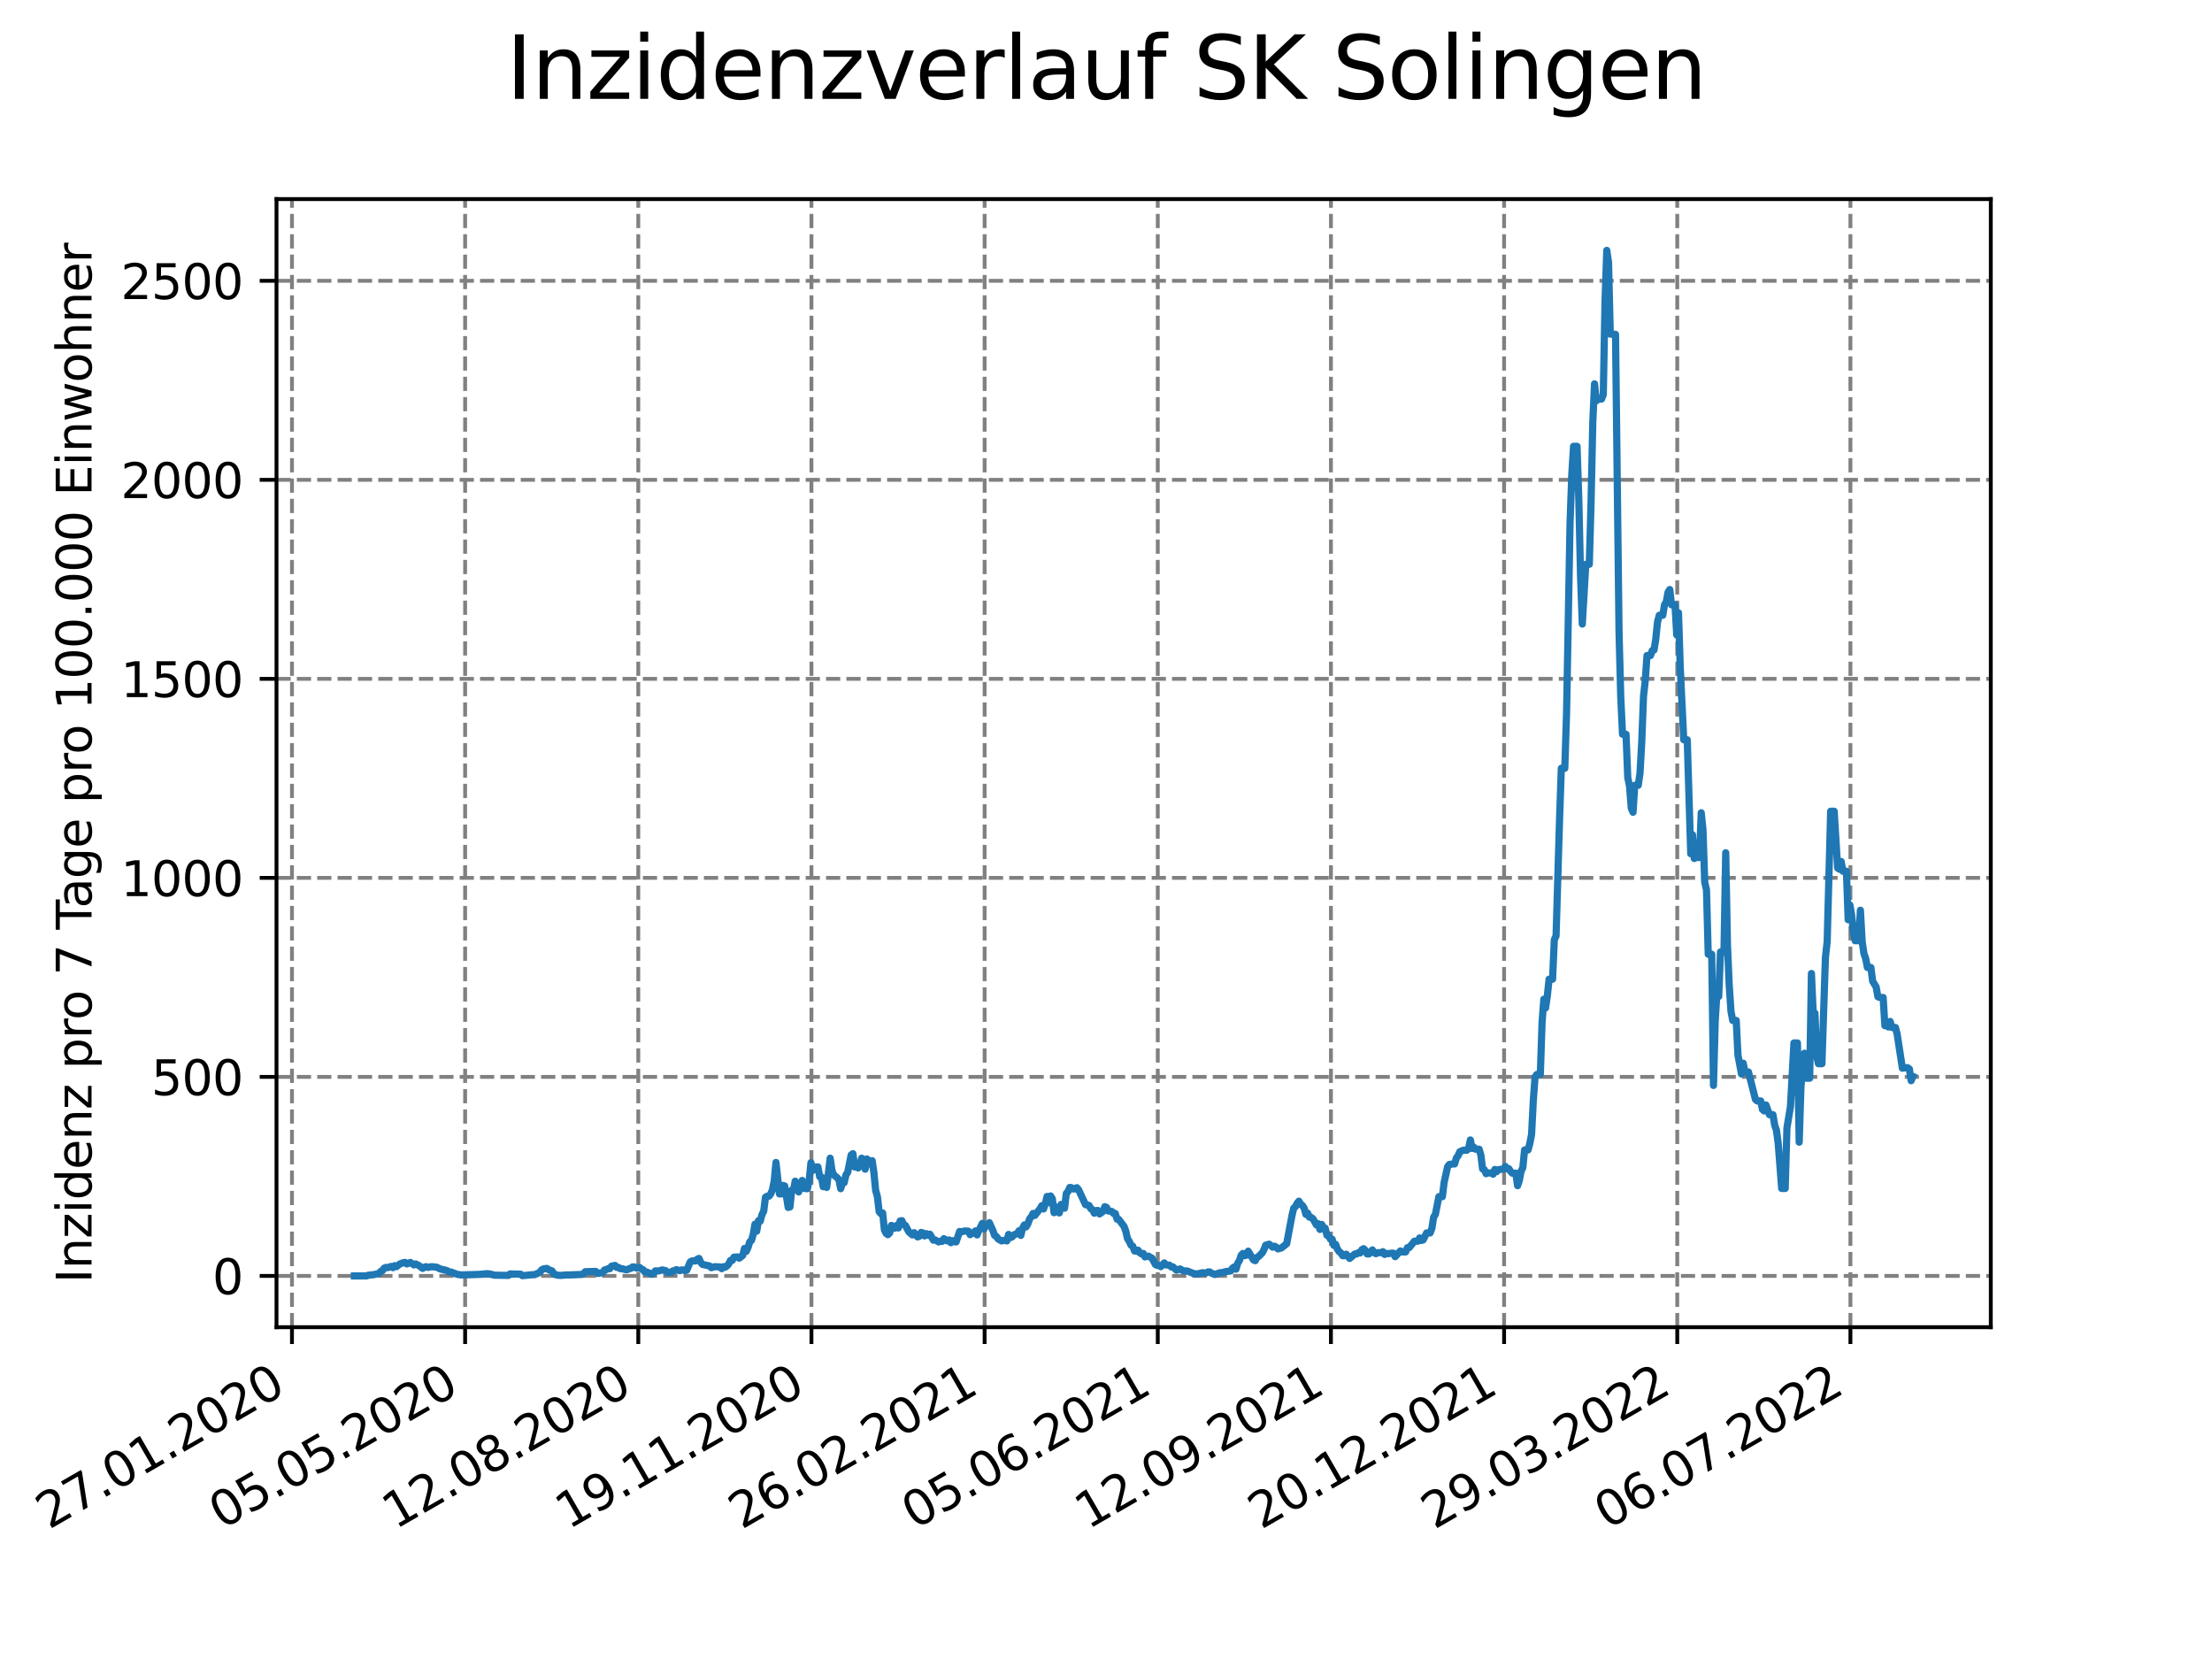 <?xml version="1.0" encoding="utf-8" standalone="no"?>
<!DOCTYPE svg PUBLIC "-//W3C//DTD SVG 1.1//EN"
  "http://www.w3.org/Graphics/SVG/1.1/DTD/svg11.dtd">
<svg xmlns:xlink="http://www.w3.org/1999/xlink" width="460.8pt" height="345.6pt" viewBox="0 0 460.8 345.6" xmlns="http://www.w3.org/2000/svg" version="1.1">
 <defs>
  <style type="text/css">*{stroke-linejoin: round; stroke-linecap: butt}</style>
 </defs>
 <g id="figure_1">
  <g id="patch_1">
   <path d="M 0 345.6 
L 460.8 345.6 
L 460.8 0 
L 0 0 
z
" style="fill: #ffffff"/>
  </g>
  <g id="axes_1">
   <g id="patch_2">
    <path d="M 57.6 276.48 
L 414.72 276.48 
L 414.72 41.472 
L 57.6 41.472 
z
" style="fill: #ffffff"/>
   </g>
   <g id="matplotlib.axis_1">
    <g id="xtick_1">
     <g id="line2d_1">
      <path d="M 60.822 276.48 
L 60.822 41.472 
" clip-path="url(#pfd03417874)" style="fill: none; stroke-dasharray: 2.96,1.28; stroke-dashoffset: 0; stroke: #808080; stroke-width: 0.8"/>
     </g>
     <g id="line2d_2">
      <defs>
       <path id="m4bcac3ac27" d="M 0 0 
L 0 3.5 
" style="stroke: #000000; stroke-width: 0.8"/>
      </defs>
      <g>
       <use xlink:href="#m4bcac3ac27" x="60.822" y="276.48" style="stroke: #000000; stroke-width: 0.8"/>
      </g>
     </g>
     <g id="text_1">
      <!-- 27.01.2020 -->
      <g transform="translate(10.196 318.689)rotate(-30)scale(0.1 -0.1)">
       <defs>
        <path id="DejaVuSans-32" d="M 1228 531 
L 3431 531 
L 3431 0 
L 469 0 
L 469 531 
Q 828 903 1448 1529 
Q 2069 2156 2228 2338 
Q 2531 2678 2651 2914 
Q 2772 3150 2772 3378 
Q 2772 3750 2511 3984 
Q 2250 4219 1831 4219 
Q 1534 4219 1204 4116 
Q 875 4013 500 3803 
L 500 4441 
Q 881 4594 1212 4672 
Q 1544 4750 1819 4750 
Q 2544 4750 2975 4387 
Q 3406 4025 3406 3419 
Q 3406 3131 3298 2873 
Q 3191 2616 2906 2266 
Q 2828 2175 2409 1742 
Q 1991 1309 1228 531 
z
" transform="scale(0.016)"/>
        <path id="DejaVuSans-37" d="M 525 4666 
L 3525 4666 
L 3525 4397 
L 1831 0 
L 1172 0 
L 2766 4134 
L 525 4134 
L 525 4666 
z
" transform="scale(0.016)"/>
        <path id="DejaVuSans-2e" d="M 684 794 
L 1344 794 
L 1344 0 
L 684 0 
L 684 794 
z
" transform="scale(0.016)"/>
        <path id="DejaVuSans-30" d="M 2034 4250 
Q 1547 4250 1301 3770 
Q 1056 3291 1056 2328 
Q 1056 1369 1301 889 
Q 1547 409 2034 409 
Q 2525 409 2770 889 
Q 3016 1369 3016 2328 
Q 3016 3291 2770 3770 
Q 2525 4250 2034 4250 
z
M 2034 4750 
Q 2819 4750 3233 4129 
Q 3647 3509 3647 2328 
Q 3647 1150 3233 529 
Q 2819 -91 2034 -91 
Q 1250 -91 836 529 
Q 422 1150 422 2328 
Q 422 3509 836 4129 
Q 1250 4750 2034 4750 
z
" transform="scale(0.016)"/>
        <path id="DejaVuSans-31" d="M 794 531 
L 1825 531 
L 1825 4091 
L 703 3866 
L 703 4441 
L 1819 4666 
L 2450 4666 
L 2450 531 
L 3481 531 
L 3481 0 
L 794 0 
L 794 531 
z
" transform="scale(0.016)"/>
       </defs>
       <use xlink:href="#DejaVuSans-32"/>
       <use xlink:href="#DejaVuSans-37" x="63.623"/>
       <use xlink:href="#DejaVuSans-2e" x="127.246"/>
       <use xlink:href="#DejaVuSans-30" x="159.033"/>
       <use xlink:href="#DejaVuSans-31" x="222.656"/>
       <use xlink:href="#DejaVuSans-2e" x="286.279"/>
       <use xlink:href="#DejaVuSans-32" x="318.066"/>
       <use xlink:href="#DejaVuSans-30" x="381.689"/>
       <use xlink:href="#DejaVuSans-32" x="445.312"/>
       <use xlink:href="#DejaVuSans-30" x="508.936"/>
      </g>
     </g>
    </g>
    <g id="xtick_2">
     <g id="line2d_3">
      <path d="M 96.894 276.48 
L 96.894 41.472 
" clip-path="url(#pfd03417874)" style="fill: none; stroke-dasharray: 2.96,1.28; stroke-dashoffset: 0; stroke: #808080; stroke-width: 0.8"/>
     </g>
     <g id="line2d_4">
      <g>
       <use xlink:href="#m4bcac3ac27" x="96.894" y="276.48" style="stroke: #000000; stroke-width: 0.8"/>
      </g>
     </g>
     <g id="text_2">
      <!-- 05.05.2020 -->
      <g transform="translate(46.269 318.689)rotate(-30)scale(0.1 -0.1)">
       <defs>
        <path id="DejaVuSans-35" d="M 691 4666 
L 3169 4666 
L 3169 4134 
L 1269 4134 
L 1269 2991 
Q 1406 3038 1543 3061 
Q 1681 3084 1819 3084 
Q 2600 3084 3056 2656 
Q 3513 2228 3513 1497 
Q 3513 744 3044 326 
Q 2575 -91 1722 -91 
Q 1428 -91 1123 -41 
Q 819 9 494 109 
L 494 744 
Q 775 591 1075 516 
Q 1375 441 1709 441 
Q 2250 441 2565 725 
Q 2881 1009 2881 1497 
Q 2881 1984 2565 2268 
Q 2250 2553 1709 2553 
Q 1456 2553 1204 2497 
Q 953 2441 691 2322 
L 691 4666 
z
" transform="scale(0.016)"/>
       </defs>
       <use xlink:href="#DejaVuSans-30"/>
       <use xlink:href="#DejaVuSans-35" x="63.623"/>
       <use xlink:href="#DejaVuSans-2e" x="127.246"/>
       <use xlink:href="#DejaVuSans-30" x="159.033"/>
       <use xlink:href="#DejaVuSans-35" x="222.656"/>
       <use xlink:href="#DejaVuSans-2e" x="286.279"/>
       <use xlink:href="#DejaVuSans-32" x="318.066"/>
       <use xlink:href="#DejaVuSans-30" x="381.689"/>
       <use xlink:href="#DejaVuSans-32" x="445.312"/>
       <use xlink:href="#DejaVuSans-30" x="508.936"/>
      </g>
     </g>
    </g>
    <g id="xtick_3">
     <g id="line2d_5">
      <path d="M 132.967 276.48 
L 132.967 41.472 
" clip-path="url(#pfd03417874)" style="fill: none; stroke-dasharray: 2.96,1.28; stroke-dashoffset: 0; stroke: #808080; stroke-width: 0.8"/>
     </g>
     <g id="line2d_6">
      <g>
       <use xlink:href="#m4bcac3ac27" x="132.967" y="276.48" style="stroke: #000000; stroke-width: 0.8"/>
      </g>
     </g>
     <g id="text_3">
      <!-- 12.08.2020 -->
      <g transform="translate(82.342 318.689)rotate(-30)scale(0.1 -0.1)">
       <defs>
        <path id="DejaVuSans-38" d="M 2034 2216 
Q 1584 2216 1326 1975 
Q 1069 1734 1069 1313 
Q 1069 891 1326 650 
Q 1584 409 2034 409 
Q 2484 409 2743 651 
Q 3003 894 3003 1313 
Q 3003 1734 2745 1975 
Q 2488 2216 2034 2216 
z
M 1403 2484 
Q 997 2584 770 2862 
Q 544 3141 544 3541 
Q 544 4100 942 4425 
Q 1341 4750 2034 4750 
Q 2731 4750 3128 4425 
Q 3525 4100 3525 3541 
Q 3525 3141 3298 2862 
Q 3072 2584 2669 2484 
Q 3125 2378 3379 2068 
Q 3634 1759 3634 1313 
Q 3634 634 3220 271 
Q 2806 -91 2034 -91 
Q 1263 -91 848 271 
Q 434 634 434 1313 
Q 434 1759 690 2068 
Q 947 2378 1403 2484 
z
M 1172 3481 
Q 1172 3119 1398 2916 
Q 1625 2713 2034 2713 
Q 2441 2713 2670 2916 
Q 2900 3119 2900 3481 
Q 2900 3844 2670 4047 
Q 2441 4250 2034 4250 
Q 1625 4250 1398 4047 
Q 1172 3844 1172 3481 
z
" transform="scale(0.016)"/>
       </defs>
       <use xlink:href="#DejaVuSans-31"/>
       <use xlink:href="#DejaVuSans-32" x="63.623"/>
       <use xlink:href="#DejaVuSans-2e" x="127.246"/>
       <use xlink:href="#DejaVuSans-30" x="159.033"/>
       <use xlink:href="#DejaVuSans-38" x="222.656"/>
       <use xlink:href="#DejaVuSans-2e" x="286.279"/>
       <use xlink:href="#DejaVuSans-32" x="318.066"/>
       <use xlink:href="#DejaVuSans-30" x="381.689"/>
       <use xlink:href="#DejaVuSans-32" x="445.312"/>
       <use xlink:href="#DejaVuSans-30" x="508.936"/>
      </g>
     </g>
    </g>
    <g id="xtick_4">
     <g id="line2d_7">
      <path d="M 169.04 276.48 
L 169.04 41.472 
" clip-path="url(#pfd03417874)" style="fill: none; stroke-dasharray: 2.96,1.28; stroke-dashoffset: 0; stroke: #808080; stroke-width: 0.8"/>
     </g>
     <g id="line2d_8">
      <g>
       <use xlink:href="#m4bcac3ac27" x="169.04" y="276.48" style="stroke: #000000; stroke-width: 0.8"/>
      </g>
     </g>
     <g id="text_4">
      <!-- 19.11.2020 -->
      <g transform="translate(118.415 318.689)rotate(-30)scale(0.1 -0.1)">
       <defs>
        <path id="DejaVuSans-39" d="M 703 97 
L 703 672 
Q 941 559 1184 500 
Q 1428 441 1663 441 
Q 2288 441 2617 861 
Q 2947 1281 2994 2138 
Q 2813 1869 2534 1725 
Q 2256 1581 1919 1581 
Q 1219 1581 811 2004 
Q 403 2428 403 3163 
Q 403 3881 828 4315 
Q 1253 4750 1959 4750 
Q 2769 4750 3195 4129 
Q 3622 3509 3622 2328 
Q 3622 1225 3098 567 
Q 2575 -91 1691 -91 
Q 1453 -91 1209 -44 
Q 966 3 703 97 
z
M 1959 2075 
Q 2384 2075 2632 2365 
Q 2881 2656 2881 3163 
Q 2881 3666 2632 3958 
Q 2384 4250 1959 4250 
Q 1534 4250 1286 3958 
Q 1038 3666 1038 3163 
Q 1038 2656 1286 2365 
Q 1534 2075 1959 2075 
z
" transform="scale(0.016)"/>
       </defs>
       <use xlink:href="#DejaVuSans-31"/>
       <use xlink:href="#DejaVuSans-39" x="63.623"/>
       <use xlink:href="#DejaVuSans-2e" x="127.246"/>
       <use xlink:href="#DejaVuSans-31" x="159.033"/>
       <use xlink:href="#DejaVuSans-31" x="222.656"/>
       <use xlink:href="#DejaVuSans-2e" x="286.279"/>
       <use xlink:href="#DejaVuSans-32" x="318.066"/>
       <use xlink:href="#DejaVuSans-30" x="381.689"/>
       <use xlink:href="#DejaVuSans-32" x="445.312"/>
       <use xlink:href="#DejaVuSans-30" x="508.936"/>
      </g>
     </g>
    </g>
    <g id="xtick_5">
     <g id="line2d_9">
      <path d="M 205.113 276.48 
L 205.113 41.472 
" clip-path="url(#pfd03417874)" style="fill: none; stroke-dasharray: 2.96,1.28; stroke-dashoffset: 0; stroke: #808080; stroke-width: 0.8"/>
     </g>
     <g id="line2d_10">
      <g>
       <use xlink:href="#m4bcac3ac27" x="205.113" y="276.48" style="stroke: #000000; stroke-width: 0.8"/>
      </g>
     </g>
     <g id="text_5">
      <!-- 26.02.2021 -->
      <g transform="translate(154.487 318.689)rotate(-30)scale(0.1 -0.1)">
       <defs>
        <path id="DejaVuSans-36" d="M 2113 2584 
Q 1688 2584 1439 2293 
Q 1191 2003 1191 1497 
Q 1191 994 1439 701 
Q 1688 409 2113 409 
Q 2538 409 2786 701 
Q 3034 994 3034 1497 
Q 3034 2003 2786 2293 
Q 2538 2584 2113 2584 
z
M 3366 4563 
L 3366 3988 
Q 3128 4100 2886 4159 
Q 2644 4219 2406 4219 
Q 1781 4219 1451 3797 
Q 1122 3375 1075 2522 
Q 1259 2794 1537 2939 
Q 1816 3084 2150 3084 
Q 2853 3084 3261 2657 
Q 3669 2231 3669 1497 
Q 3669 778 3244 343 
Q 2819 -91 2113 -91 
Q 1303 -91 875 529 
Q 447 1150 447 2328 
Q 447 3434 972 4092 
Q 1497 4750 2381 4750 
Q 2619 4750 2861 4703 
Q 3103 4656 3366 4563 
z
" transform="scale(0.016)"/>
       </defs>
       <use xlink:href="#DejaVuSans-32"/>
       <use xlink:href="#DejaVuSans-36" x="63.623"/>
       <use xlink:href="#DejaVuSans-2e" x="127.246"/>
       <use xlink:href="#DejaVuSans-30" x="159.033"/>
       <use xlink:href="#DejaVuSans-32" x="222.656"/>
       <use xlink:href="#DejaVuSans-2e" x="286.279"/>
       <use xlink:href="#DejaVuSans-32" x="318.066"/>
       <use xlink:href="#DejaVuSans-30" x="381.689"/>
       <use xlink:href="#DejaVuSans-32" x="445.312"/>
       <use xlink:href="#DejaVuSans-31" x="508.936"/>
      </g>
     </g>
    </g>
    <g id="xtick_6">
     <g id="line2d_11">
      <path d="M 241.185 276.48 
L 241.185 41.472 
" clip-path="url(#pfd03417874)" style="fill: none; stroke-dasharray: 2.96,1.28; stroke-dashoffset: 0; stroke: #808080; stroke-width: 0.8"/>
     </g>
     <g id="line2d_12">
      <g>
       <use xlink:href="#m4bcac3ac27" x="241.185" y="276.48" style="stroke: #000000; stroke-width: 0.8"/>
      </g>
     </g>
     <g id="text_6">
      <!-- 05.06.2021 -->
      <g transform="translate(190.56 318.689)rotate(-30)scale(0.1 -0.1)">
       <use xlink:href="#DejaVuSans-30"/>
       <use xlink:href="#DejaVuSans-35" x="63.623"/>
       <use xlink:href="#DejaVuSans-2e" x="127.246"/>
       <use xlink:href="#DejaVuSans-30" x="159.033"/>
       <use xlink:href="#DejaVuSans-36" x="222.656"/>
       <use xlink:href="#DejaVuSans-2e" x="286.279"/>
       <use xlink:href="#DejaVuSans-32" x="318.066"/>
       <use xlink:href="#DejaVuSans-30" x="381.689"/>
       <use xlink:href="#DejaVuSans-32" x="445.312"/>
       <use xlink:href="#DejaVuSans-31" x="508.936"/>
      </g>
     </g>
    </g>
    <g id="xtick_7">
     <g id="line2d_13">
      <path d="M 277.258 276.48 
L 277.258 41.472 
" clip-path="url(#pfd03417874)" style="fill: none; stroke-dasharray: 2.96,1.28; stroke-dashoffset: 0; stroke: #808080; stroke-width: 0.8"/>
     </g>
     <g id="line2d_14">
      <g>
       <use xlink:href="#m4bcac3ac27" x="277.258" y="276.48" style="stroke: #000000; stroke-width: 0.8"/>
      </g>
     </g>
     <g id="text_7">
      <!-- 12.09.2021 -->
      <g transform="translate(226.633 318.689)rotate(-30)scale(0.1 -0.1)">
       <use xlink:href="#DejaVuSans-31"/>
       <use xlink:href="#DejaVuSans-32" x="63.623"/>
       <use xlink:href="#DejaVuSans-2e" x="127.246"/>
       <use xlink:href="#DejaVuSans-30" x="159.033"/>
       <use xlink:href="#DejaVuSans-39" x="222.656"/>
       <use xlink:href="#DejaVuSans-2e" x="286.279"/>
       <use xlink:href="#DejaVuSans-32" x="318.066"/>
       <use xlink:href="#DejaVuSans-30" x="381.689"/>
       <use xlink:href="#DejaVuSans-32" x="445.312"/>
       <use xlink:href="#DejaVuSans-31" x="508.936"/>
      </g>
     </g>
    </g>
    <g id="xtick_8">
     <g id="line2d_15">
      <path d="M 313.331 276.48 
L 313.331 41.472 
" clip-path="url(#pfd03417874)" style="fill: none; stroke-dasharray: 2.96,1.28; stroke-dashoffset: 0; stroke: #808080; stroke-width: 0.8"/>
     </g>
     <g id="line2d_16">
      <g>
       <use xlink:href="#m4bcac3ac27" x="313.331" y="276.48" style="stroke: #000000; stroke-width: 0.8"/>
      </g>
     </g>
     <g id="text_8">
      <!-- 20.12.2021 -->
      <g transform="translate(262.706 318.689)rotate(-30)scale(0.1 -0.1)">
       <use xlink:href="#DejaVuSans-32"/>
       <use xlink:href="#DejaVuSans-30" x="63.623"/>
       <use xlink:href="#DejaVuSans-2e" x="127.246"/>
       <use xlink:href="#DejaVuSans-31" x="159.033"/>
       <use xlink:href="#DejaVuSans-32" x="222.656"/>
       <use xlink:href="#DejaVuSans-2e" x="286.279"/>
       <use xlink:href="#DejaVuSans-32" x="318.066"/>
       <use xlink:href="#DejaVuSans-30" x="381.689"/>
       <use xlink:href="#DejaVuSans-32" x="445.312"/>
       <use xlink:href="#DejaVuSans-31" x="508.936"/>
      </g>
     </g>
    </g>
    <g id="xtick_9">
     <g id="line2d_17">
      <path d="M 349.403 276.48 
L 349.403 41.472 
" clip-path="url(#pfd03417874)" style="fill: none; stroke-dasharray: 2.96,1.28; stroke-dashoffset: 0; stroke: #808080; stroke-width: 0.8"/>
     </g>
     <g id="line2d_18">
      <g>
       <use xlink:href="#m4bcac3ac27" x="349.403" y="276.48" style="stroke: #000000; stroke-width: 0.8"/>
      </g>
     </g>
     <g id="text_9">
      <!-- 29.03.2022 -->
      <g transform="translate(298.778 318.689)rotate(-30)scale(0.1 -0.1)">
       <defs>
        <path id="DejaVuSans-33" d="M 2597 2516 
Q 3050 2419 3304 2112 
Q 3559 1806 3559 1356 
Q 3559 666 3084 287 
Q 2609 -91 1734 -91 
Q 1441 -91 1130 -33 
Q 819 25 488 141 
L 488 750 
Q 750 597 1062 519 
Q 1375 441 1716 441 
Q 2309 441 2620 675 
Q 2931 909 2931 1356 
Q 2931 1769 2642 2001 
Q 2353 2234 1838 2234 
L 1294 2234 
L 1294 2753 
L 1863 2753 
Q 2328 2753 2575 2939 
Q 2822 3125 2822 3475 
Q 2822 3834 2567 4026 
Q 2313 4219 1838 4219 
Q 1578 4219 1281 4162 
Q 984 4106 628 3988 
L 628 4550 
Q 988 4650 1302 4700 
Q 1616 4750 1894 4750 
Q 2613 4750 3031 4423 
Q 3450 4097 3450 3541 
Q 3450 3153 3228 2886 
Q 3006 2619 2597 2516 
z
" transform="scale(0.016)"/>
       </defs>
       <use xlink:href="#DejaVuSans-32"/>
       <use xlink:href="#DejaVuSans-39" x="63.623"/>
       <use xlink:href="#DejaVuSans-2e" x="127.246"/>
       <use xlink:href="#DejaVuSans-30" x="159.033"/>
       <use xlink:href="#DejaVuSans-33" x="222.656"/>
       <use xlink:href="#DejaVuSans-2e" x="286.279"/>
       <use xlink:href="#DejaVuSans-32" x="318.066"/>
       <use xlink:href="#DejaVuSans-30" x="381.689"/>
       <use xlink:href="#DejaVuSans-32" x="445.312"/>
       <use xlink:href="#DejaVuSans-32" x="508.936"/>
      </g>
     </g>
    </g>
    <g id="xtick_10">
     <g id="line2d_19">
      <path d="M 385.476 276.48 
L 385.476 41.472 
" clip-path="url(#pfd03417874)" style="fill: none; stroke-dasharray: 2.96,1.28; stroke-dashoffset: 0; stroke: #808080; stroke-width: 0.8"/>
     </g>
     <g id="line2d_20">
      <g>
       <use xlink:href="#m4bcac3ac27" x="385.476" y="276.48" style="stroke: #000000; stroke-width: 0.8"/>
      </g>
     </g>
     <g id="text_10">
      <!-- 06.07.2022 -->
      <g transform="translate(334.851 318.689)rotate(-30)scale(0.1 -0.1)">
       <use xlink:href="#DejaVuSans-30"/>
       <use xlink:href="#DejaVuSans-36" x="63.623"/>
       <use xlink:href="#DejaVuSans-2e" x="127.246"/>
       <use xlink:href="#DejaVuSans-30" x="159.033"/>
       <use xlink:href="#DejaVuSans-37" x="222.656"/>
       <use xlink:href="#DejaVuSans-2e" x="286.279"/>
       <use xlink:href="#DejaVuSans-32" x="318.066"/>
       <use xlink:href="#DejaVuSans-30" x="381.689"/>
       <use xlink:href="#DejaVuSans-32" x="445.312"/>
       <use xlink:href="#DejaVuSans-32" x="508.936"/>
      </g>
     </g>
    </g>
   </g>
   <g id="matplotlib.axis_2">
    <g id="ytick_1">
     <g id="line2d_21">
      <path d="M 57.6 265.798 
L 414.72 265.798 
" clip-path="url(#pfd03417874)" style="fill: none; stroke-dasharray: 2.96,1.28; stroke-dashoffset: 0; stroke: #808080; stroke-width: 0.8"/>
     </g>
     <g id="line2d_22">
      <defs>
       <path id="m778f954b07" d="M 0 0 
L -3.5 0 
" style="stroke: #000000; stroke-width: 0.8"/>
      </defs>
      <g>
       <use xlink:href="#m778f954b07" x="57.6" y="265.798" style="stroke: #000000; stroke-width: 0.8"/>
      </g>
     </g>
     <g id="text_11">
      <!-- 0 -->
      <g transform="translate(44.237 269.597)scale(0.1 -0.1)">
       <use xlink:href="#DejaVuSans-30"/>
      </g>
     </g>
    </g>
    <g id="ytick_2">
     <g id="line2d_23">
      <path d="M 57.6 224.338 
L 414.72 224.338 
" clip-path="url(#pfd03417874)" style="fill: none; stroke-dasharray: 2.96,1.28; stroke-dashoffset: 0; stroke: #808080; stroke-width: 0.8"/>
     </g>
     <g id="line2d_24">
      <g>
       <use xlink:href="#m778f954b07" x="57.6" y="224.338" style="stroke: #000000; stroke-width: 0.8"/>
      </g>
     </g>
     <g id="text_12">
      <!-- 500 -->
      <g transform="translate(31.512 228.138)scale(0.1 -0.1)">
       <use xlink:href="#DejaVuSans-35"/>
       <use xlink:href="#DejaVuSans-30" x="63.623"/>
       <use xlink:href="#DejaVuSans-30" x="127.246"/>
      </g>
     </g>
    </g>
    <g id="ytick_3">
     <g id="line2d_25">
      <path d="M 57.6 182.879 
L 414.72 182.879 
" clip-path="url(#pfd03417874)" style="fill: none; stroke-dasharray: 2.96,1.28; stroke-dashoffset: 0; stroke: #808080; stroke-width: 0.8"/>
     </g>
     <g id="line2d_26">
      <g>
       <use xlink:href="#m778f954b07" x="57.6" y="182.879" style="stroke: #000000; stroke-width: 0.8"/>
      </g>
     </g>
     <g id="text_13">
      <!-- 1000 -->
      <g transform="translate(25.15 186.678)scale(0.1 -0.1)">
       <use xlink:href="#DejaVuSans-31"/>
       <use xlink:href="#DejaVuSans-30" x="63.623"/>
       <use xlink:href="#DejaVuSans-30" x="127.246"/>
       <use xlink:href="#DejaVuSans-30" x="190.869"/>
      </g>
     </g>
    </g>
    <g id="ytick_4">
     <g id="line2d_27">
      <path d="M 57.6 141.419 
L 414.72 141.419 
" clip-path="url(#pfd03417874)" style="fill: none; stroke-dasharray: 2.96,1.28; stroke-dashoffset: 0; stroke: #808080; stroke-width: 0.8"/>
     </g>
     <g id="line2d_28">
      <g>
       <use xlink:href="#m778f954b07" x="57.6" y="141.419" style="stroke: #000000; stroke-width: 0.8"/>
      </g>
     </g>
     <g id="text_14">
      <!-- 1500 -->
      <g transform="translate(25.15 145.218)scale(0.1 -0.1)">
       <use xlink:href="#DejaVuSans-31"/>
       <use xlink:href="#DejaVuSans-35" x="63.623"/>
       <use xlink:href="#DejaVuSans-30" x="127.246"/>
       <use xlink:href="#DejaVuSans-30" x="190.869"/>
      </g>
     </g>
    </g>
    <g id="ytick_5">
     <g id="line2d_29">
      <path d="M 57.6 99.96 
L 414.72 99.96 
" clip-path="url(#pfd03417874)" style="fill: none; stroke-dasharray: 2.96,1.28; stroke-dashoffset: 0; stroke: #808080; stroke-width: 0.8"/>
     </g>
     <g id="line2d_30">
      <g>
       <use xlink:href="#m778f954b07" x="57.6" y="99.96" style="stroke: #000000; stroke-width: 0.8"/>
      </g>
     </g>
     <g id="text_15">
      <!-- 2000 -->
      <g transform="translate(25.15 103.759)scale(0.1 -0.1)">
       <use xlink:href="#DejaVuSans-32"/>
       <use xlink:href="#DejaVuSans-30" x="63.623"/>
       <use xlink:href="#DejaVuSans-30" x="127.246"/>
       <use xlink:href="#DejaVuSans-30" x="190.869"/>
      </g>
     </g>
    </g>
    <g id="ytick_6">
     <g id="line2d_31">
      <path d="M 57.6 58.5 
L 414.72 58.5 
" clip-path="url(#pfd03417874)" style="fill: none; stroke-dasharray: 2.96,1.28; stroke-dashoffset: 0; stroke: #808080; stroke-width: 0.8"/>
     </g>
     <g id="line2d_32">
      <g>
       <use xlink:href="#m778f954b07" x="57.6" y="58.5" style="stroke: #000000; stroke-width: 0.8"/>
      </g>
     </g>
     <g id="text_16">
      <!-- 2500 -->
      <g transform="translate(25.15 62.299)scale(0.1 -0.1)">
       <use xlink:href="#DejaVuSans-32"/>
       <use xlink:href="#DejaVuSans-35" x="63.623"/>
       <use xlink:href="#DejaVuSans-30" x="127.246"/>
       <use xlink:href="#DejaVuSans-30" x="190.869"/>
      </g>
     </g>
    </g>
    <g id="text_17">
     <!-- Inzidenz pro 7 Tage pro 100.000 Einwohner -->
     <g transform="translate(19.07 267.301)rotate(-90)scale(0.1 -0.1)">
      <defs>
       <path id="DejaVuSans-49" d="M 628 4666 
L 1259 4666 
L 1259 0 
L 628 0 
L 628 4666 
z
" transform="scale(0.016)"/>
       <path id="DejaVuSans-6e" d="M 3513 2113 
L 3513 0 
L 2938 0 
L 2938 2094 
Q 2938 2591 2744 2837 
Q 2550 3084 2163 3084 
Q 1697 3084 1428 2787 
Q 1159 2491 1159 1978 
L 1159 0 
L 581 0 
L 581 3500 
L 1159 3500 
L 1159 2956 
Q 1366 3272 1645 3428 
Q 1925 3584 2291 3584 
Q 2894 3584 3203 3211 
Q 3513 2838 3513 2113 
z
" transform="scale(0.016)"/>
       <path id="DejaVuSans-7a" d="M 353 3500 
L 3084 3500 
L 3084 2975 
L 922 459 
L 3084 459 
L 3084 0 
L 275 0 
L 275 525 
L 2438 3041 
L 353 3041 
L 353 3500 
z
" transform="scale(0.016)"/>
       <path id="DejaVuSans-69" d="M 603 3500 
L 1178 3500 
L 1178 0 
L 603 0 
L 603 3500 
z
M 603 4863 
L 1178 4863 
L 1178 4134 
L 603 4134 
L 603 4863 
z
" transform="scale(0.016)"/>
       <path id="DejaVuSans-64" d="M 2906 2969 
L 2906 4863 
L 3481 4863 
L 3481 0 
L 2906 0 
L 2906 525 
Q 2725 213 2448 61 
Q 2172 -91 1784 -91 
Q 1150 -91 751 415 
Q 353 922 353 1747 
Q 353 2572 751 3078 
Q 1150 3584 1784 3584 
Q 2172 3584 2448 3432 
Q 2725 3281 2906 2969 
z
M 947 1747 
Q 947 1113 1208 752 
Q 1469 391 1925 391 
Q 2381 391 2643 752 
Q 2906 1113 2906 1747 
Q 2906 2381 2643 2742 
Q 2381 3103 1925 3103 
Q 1469 3103 1208 2742 
Q 947 2381 947 1747 
z
" transform="scale(0.016)"/>
       <path id="DejaVuSans-65" d="M 3597 1894 
L 3597 1613 
L 953 1613 
Q 991 1019 1311 708 
Q 1631 397 2203 397 
Q 2534 397 2845 478 
Q 3156 559 3463 722 
L 3463 178 
Q 3153 47 2828 -22 
Q 2503 -91 2169 -91 
Q 1331 -91 842 396 
Q 353 884 353 1716 
Q 353 2575 817 3079 
Q 1281 3584 2069 3584 
Q 2775 3584 3186 3129 
Q 3597 2675 3597 1894 
z
M 3022 2063 
Q 3016 2534 2758 2815 
Q 2500 3097 2075 3097 
Q 1594 3097 1305 2825 
Q 1016 2553 972 2059 
L 3022 2063 
z
" transform="scale(0.016)"/>
       <path id="DejaVuSans-20" transform="scale(0.016)"/>
       <path id="DejaVuSans-70" d="M 1159 525 
L 1159 -1331 
L 581 -1331 
L 581 3500 
L 1159 3500 
L 1159 2969 
Q 1341 3281 1617 3432 
Q 1894 3584 2278 3584 
Q 2916 3584 3314 3078 
Q 3713 2572 3713 1747 
Q 3713 922 3314 415 
Q 2916 -91 2278 -91 
Q 1894 -91 1617 61 
Q 1341 213 1159 525 
z
M 3116 1747 
Q 3116 2381 2855 2742 
Q 2594 3103 2138 3103 
Q 1681 3103 1420 2742 
Q 1159 2381 1159 1747 
Q 1159 1113 1420 752 
Q 1681 391 2138 391 
Q 2594 391 2855 752 
Q 3116 1113 3116 1747 
z
" transform="scale(0.016)"/>
       <path id="DejaVuSans-72" d="M 2631 2963 
Q 2534 3019 2420 3045 
Q 2306 3072 2169 3072 
Q 1681 3072 1420 2755 
Q 1159 2438 1159 1844 
L 1159 0 
L 581 0 
L 581 3500 
L 1159 3500 
L 1159 2956 
Q 1341 3275 1631 3429 
Q 1922 3584 2338 3584 
Q 2397 3584 2469 3576 
Q 2541 3569 2628 3553 
L 2631 2963 
z
" transform="scale(0.016)"/>
       <path id="DejaVuSans-6f" d="M 1959 3097 
Q 1497 3097 1228 2736 
Q 959 2375 959 1747 
Q 959 1119 1226 758 
Q 1494 397 1959 397 
Q 2419 397 2687 759 
Q 2956 1122 2956 1747 
Q 2956 2369 2687 2733 
Q 2419 3097 1959 3097 
z
M 1959 3584 
Q 2709 3584 3137 3096 
Q 3566 2609 3566 1747 
Q 3566 888 3137 398 
Q 2709 -91 1959 -91 
Q 1206 -91 779 398 
Q 353 888 353 1747 
Q 353 2609 779 3096 
Q 1206 3584 1959 3584 
z
" transform="scale(0.016)"/>
       <path id="DejaVuSans-54" d="M -19 4666 
L 3928 4666 
L 3928 4134 
L 2272 4134 
L 2272 0 
L 1638 0 
L 1638 4134 
L -19 4134 
L -19 4666 
z
" transform="scale(0.016)"/>
       <path id="DejaVuSans-61" d="M 2194 1759 
Q 1497 1759 1228 1600 
Q 959 1441 959 1056 
Q 959 750 1161 570 
Q 1363 391 1709 391 
Q 2188 391 2477 730 
Q 2766 1069 2766 1631 
L 2766 1759 
L 2194 1759 
z
M 3341 1997 
L 3341 0 
L 2766 0 
L 2766 531 
Q 2569 213 2275 61 
Q 1981 -91 1556 -91 
Q 1019 -91 701 211 
Q 384 513 384 1019 
Q 384 1609 779 1909 
Q 1175 2209 1959 2209 
L 2766 2209 
L 2766 2266 
Q 2766 2663 2505 2880 
Q 2244 3097 1772 3097 
Q 1472 3097 1187 3025 
Q 903 2953 641 2809 
L 641 3341 
Q 956 3463 1253 3523 
Q 1550 3584 1831 3584 
Q 2591 3584 2966 3190 
Q 3341 2797 3341 1997 
z
" transform="scale(0.016)"/>
       <path id="DejaVuSans-67" d="M 2906 1791 
Q 2906 2416 2648 2759 
Q 2391 3103 1925 3103 
Q 1463 3103 1205 2759 
Q 947 2416 947 1791 
Q 947 1169 1205 825 
Q 1463 481 1925 481 
Q 2391 481 2648 825 
Q 2906 1169 2906 1791 
z
M 3481 434 
Q 3481 -459 3084 -895 
Q 2688 -1331 1869 -1331 
Q 1566 -1331 1297 -1286 
Q 1028 -1241 775 -1147 
L 775 -588 
Q 1028 -725 1275 -790 
Q 1522 -856 1778 -856 
Q 2344 -856 2625 -561 
Q 2906 -266 2906 331 
L 2906 616 
Q 2728 306 2450 153 
Q 2172 0 1784 0 
Q 1141 0 747 490 
Q 353 981 353 1791 
Q 353 2603 747 3093 
Q 1141 3584 1784 3584 
Q 2172 3584 2450 3431 
Q 2728 3278 2906 2969 
L 2906 3500 
L 3481 3500 
L 3481 434 
z
" transform="scale(0.016)"/>
       <path id="DejaVuSans-45" d="M 628 4666 
L 3578 4666 
L 3578 4134 
L 1259 4134 
L 1259 2753 
L 3481 2753 
L 3481 2222 
L 1259 2222 
L 1259 531 
L 3634 531 
L 3634 0 
L 628 0 
L 628 4666 
z
" transform="scale(0.016)"/>
       <path id="DejaVuSans-77" d="M 269 3500 
L 844 3500 
L 1563 769 
L 2278 3500 
L 2956 3500 
L 3675 769 
L 4391 3500 
L 4966 3500 
L 4050 0 
L 3372 0 
L 2619 2869 
L 1863 0 
L 1184 0 
L 269 3500 
z
" transform="scale(0.016)"/>
       <path id="DejaVuSans-68" d="M 3513 2113 
L 3513 0 
L 2938 0 
L 2938 2094 
Q 2938 2591 2744 2837 
Q 2550 3084 2163 3084 
Q 1697 3084 1428 2787 
Q 1159 2491 1159 1978 
L 1159 0 
L 581 0 
L 581 4863 
L 1159 4863 
L 1159 2956 
Q 1366 3272 1645 3428 
Q 1925 3584 2291 3584 
Q 2894 3584 3203 3211 
Q 3513 2838 3513 2113 
z
" transform="scale(0.016)"/>
      </defs>
      <use xlink:href="#DejaVuSans-49"/>
      <use xlink:href="#DejaVuSans-6e" x="29.492"/>
      <use xlink:href="#DejaVuSans-7a" x="92.871"/>
      <use xlink:href="#DejaVuSans-69" x="145.361"/>
      <use xlink:href="#DejaVuSans-64" x="173.145"/>
      <use xlink:href="#DejaVuSans-65" x="236.621"/>
      <use xlink:href="#DejaVuSans-6e" x="298.145"/>
      <use xlink:href="#DejaVuSans-7a" x="361.523"/>
      <use xlink:href="#DejaVuSans-20" x="414.014"/>
      <use xlink:href="#DejaVuSans-70" x="445.801"/>
      <use xlink:href="#DejaVuSans-72" x="509.277"/>
      <use xlink:href="#DejaVuSans-6f" x="548.141"/>
      <use xlink:href="#DejaVuSans-20" x="609.322"/>
      <use xlink:href="#DejaVuSans-37" x="641.109"/>
      <use xlink:href="#DejaVuSans-20" x="704.732"/>
      <use xlink:href="#DejaVuSans-54" x="736.52"/>
      <use xlink:href="#DejaVuSans-61" x="781.104"/>
      <use xlink:href="#DejaVuSans-67" x="842.383"/>
      <use xlink:href="#DejaVuSans-65" x="905.859"/>
      <use xlink:href="#DejaVuSans-20" x="967.383"/>
      <use xlink:href="#DejaVuSans-70" x="999.17"/>
      <use xlink:href="#DejaVuSans-72" x="1062.646"/>
      <use xlink:href="#DejaVuSans-6f" x="1101.51"/>
      <use xlink:href="#DejaVuSans-20" x="1162.691"/>
      <use xlink:href="#DejaVuSans-31" x="1194.479"/>
      <use xlink:href="#DejaVuSans-30" x="1258.102"/>
      <use xlink:href="#DejaVuSans-30" x="1321.725"/>
      <use xlink:href="#DejaVuSans-2e" x="1385.348"/>
      <use xlink:href="#DejaVuSans-30" x="1417.135"/>
      <use xlink:href="#DejaVuSans-30" x="1480.758"/>
      <use xlink:href="#DejaVuSans-30" x="1544.381"/>
      <use xlink:href="#DejaVuSans-20" x="1608.004"/>
      <use xlink:href="#DejaVuSans-45" x="1639.791"/>
      <use xlink:href="#DejaVuSans-69" x="1702.975"/>
      <use xlink:href="#DejaVuSans-6e" x="1730.758"/>
      <use xlink:href="#DejaVuSans-77" x="1794.137"/>
      <use xlink:href="#DejaVuSans-6f" x="1875.924"/>
      <use xlink:href="#DejaVuSans-68" x="1937.105"/>
      <use xlink:href="#DejaVuSans-6e" x="2000.484"/>
      <use xlink:href="#DejaVuSans-65" x="2063.863"/>
      <use xlink:href="#DejaVuSans-72" x="2125.387"/>
     </g>
    </g>
   </g>
   <g id="line2d_33">
    <path d="M 73.833 265.798 
L 76.383 265.798 
L 76.748 265.642 
L 77.841 265.537 
L 78.934 265.277 
L 79.298 264.861 
L 79.663 264.704 
L 80.027 264.184 
L 80.391 264.027 
L 80.756 264.08 
L 81.485 263.819 
L 81.849 264.08 
L 82.213 263.663 
L 82.578 263.871 
L 83.306 263.298 
L 84.035 263.038 
L 84.399 262.986 
L 84.764 263.298 
L 85.493 262.986 
L 86.221 263.507 
L 86.586 263.298 
L 87.314 263.663 
L 88.043 264.236 
L 88.408 263.975 
L 88.772 263.871 
L 89.136 264.027 
L 89.865 263.871 
L 90.958 263.975 
L 91.687 264.34 
L 92.78 264.6 
L 93.144 264.704 
L 93.509 264.965 
L 93.873 264.965 
L 95.331 265.485 
L 96.059 265.59 
L 99.703 265.485 
L 101.525 265.329 
L 102.254 265.433 
L 102.982 265.642 
L 105.897 265.694 
L 106.262 265.381 
L 108.448 265.433 
L 108.812 265.746 
L 110.999 265.537 
L 111.363 265.537 
L 112.092 265.225 
L 112.456 265.069 
L 112.82 264.548 
L 113.185 264.34 
L 113.914 264.236 
L 114.278 264.496 
L 115.007 264.756 
L 115.371 265.381 
L 116.1 265.642 
L 116.829 265.694 
L 117.922 265.59 
L 118.65 265.59 
L 121.201 265.485 
L 121.565 265.329 
L 121.93 264.913 
L 124.116 264.861 
L 124.48 265.277 
L 125.573 265.121 
L 125.938 264.548 
L 126.302 264.496 
L 126.667 264.288 
L 127.031 264.288 
L 127.395 263.767 
L 128.124 263.611 
L 128.488 264.027 
L 128.853 264.027 
L 129.217 264.288 
L 129.581 264.288 
L 130.31 264.496 
L 130.675 264.496 
L 131.039 264.288 
L 131.403 264.236 
L 131.768 263.923 
L 132.132 263.923 
L 132.496 264.132 
L 132.861 264.184 
L 133.225 264.027 
L 133.59 264.34 
L 133.954 264.496 
L 134.318 264.965 
L 134.683 264.965 
L 135.776 265.433 
L 136.14 265.225 
L 136.505 264.756 
L 137.233 264.756 
L 137.962 264.548 
L 138.691 264.704 
L 139.055 265.069 
L 139.784 265.069 
L 140.148 264.756 
L 140.513 264.704 
L 140.877 264.496 
L 141.606 264.704 
L 141.97 264.548 
L 142.334 264.548 
L 142.699 264.704 
L 143.063 264.6 
L 143.792 262.882 
L 144.156 262.674 
L 144.885 262.674 
L 145.249 262.309 
L 145.614 262.153 
L 145.978 262.986 
L 146.343 263.403 
L 147.8 263.715 
L 148.164 264.08 
L 148.893 263.871 
L 149.986 263.923 
L 150.351 264.288 
L 150.715 263.871 
L 151.079 263.975 
L 151.444 263.715 
L 151.808 263.298 
L 152.172 262.569 
L 152.537 262.569 
L 152.901 261.893 
L 153.63 261.84 
L 153.994 262.101 
L 154.723 261.528 
L 155.087 260.07 
L 155.452 260.695 
L 155.816 259.914 
L 156.181 258.716 
L 156.545 258.404 
L 156.909 257.154 
L 157.274 255.019 
L 157.638 256.477 
L 158.002 254.29 
L 158.367 254.394 
L 158.731 253.041 
L 159.096 252.312 
L 159.46 249.396 
L 159.824 249.187 
L 160.189 249.187 
L 160.553 248.719 
L 160.917 247.834 
L 161.282 246.011 
L 161.646 242.158 
L 162.375 248.719 
L 162.739 248.719 
L 163.104 246.948 
L 163.468 247.053 
L 164.197 251.531 
L 164.561 251.426 
L 164.925 247.938 
L 165.29 247.938 
L 165.654 246.063 
L 166.383 248.302 
L 167.112 245.907 
L 167.476 247.573 
L 168.205 247.625 
L 168.569 245.855 
L 168.934 242.21 
L 169.298 243.824 
L 169.662 243.304 
L 170.027 243.095 
L 170.391 243.095 
L 170.755 245.126 
L 171.12 245.178 
L 171.484 247.209 
L 171.849 247.001 
L 172.213 247.365 
L 172.942 241.273 
L 173.306 243.772 
L 173.67 244.761 
L 174.399 245.334 
L 174.763 245.751 
L 175.128 247.625 
L 175.492 246.376 
L 175.857 246.376 
L 176.221 244.761 
L 176.585 244.241 
L 177.314 240.596 
L 177.678 240.336 
L 178.043 243.095 
L 178.407 243.043 
L 178.772 243.304 
L 179.136 242.627 
L 179.5 241.273 
L 179.865 241.533 
L 180.229 243.564 
L 180.593 241.429 
L 180.958 241.793 
L 181.322 242.522 
L 181.687 241.793 
L 182.051 244.293 
L 182.415 247.99 
L 182.78 249.292 
L 183.144 252.416 
L 183.508 252.832 
L 183.873 252.676 
L 184.237 256.217 
L 184.602 256.946 
L 184.966 257.206 
L 185.33 256.842 
L 185.695 255.28 
L 186.059 255.696 
L 186.423 255.852 
L 186.788 255.28 
L 187.152 255.8 
L 187.516 254.342 
L 187.881 254.29 
L 188.245 255.071 
L 188.61 255.28 
L 189.338 256.633 
L 190.067 257.258 
L 190.431 256.79 
L 191.16 257.675 
L 191.525 257.519 
L 191.889 256.738 
L 192.253 256.842 
L 192.618 257.467 
L 192.982 256.998 
L 193.346 257.31 
L 193.711 257.102 
L 194.44 258.352 
L 194.804 258.3 
L 195.533 258.716 
L 195.897 258.56 
L 196.261 258.612 
L 196.626 258.039 
L 197.354 258.508 
L 197.719 258.3 
L 198.083 258.872 
L 198.448 258.456 
L 198.812 258.664 
L 199.176 258.716 
L 199.905 256.529 
L 200.269 256.633 
L 200.998 256.425 
L 201.727 256.477 
L 202.091 257.206 
L 202.456 256.842 
L 202.82 256.894 
L 203.184 256.425 
L 203.549 257.258 
L 203.913 256.321 
L 204.642 254.863 
L 205.006 256.009 
L 205.371 255.176 
L 205.735 255.28 
L 206.099 254.707 
L 206.828 256.321 
L 207.193 257.362 
L 207.557 257.571 
L 207.921 258.091 
L 208.65 258.508 
L 209.379 258.352 
L 209.743 258.508 
L 210.107 257.154 
L 210.472 257.831 
L 210.836 257.675 
L 211.201 257.258 
L 211.929 256.946 
L 212.294 256.373 
L 212.658 257.362 
L 213.022 255.852 
L 213.387 255.176 
L 213.751 255.592 
L 214.116 254.967 
L 214.48 253.926 
L 214.844 253.457 
L 215.209 252.78 
L 215.573 253.197 
L 216.666 251.791 
L 217.031 251.166 
L 217.395 251.843 
L 217.759 250.75 
L 218.124 249.24 
L 218.488 250.541 
L 218.852 249.135 
L 219.217 249.708 
L 219.581 252.624 
L 219.945 251.426 
L 220.674 252.676 
L 221.039 250.906 
L 221.767 251.687 
L 222.132 248.615 
L 222.496 248.198 
L 222.86 247.365 
L 223.225 247.417 
L 223.589 247.677 
L 223.954 247.677 
L 224.318 247.417 
L 224.682 247.834 
L 226.14 250.958 
L 226.869 251.114 
L 227.233 251.791 
L 227.597 251.999 
L 227.962 252.728 
L 228.326 252.208 
L 228.69 252.155 
L 229.055 252.884 
L 229.784 252.364 
L 230.148 251.374 
L 230.512 251.531 
L 230.877 252.26 
L 231.605 252.364 
L 231.97 252.78 
L 232.334 252.78 
L 232.698 253.978 
L 233.063 254.03 
L 234.156 255.488 
L 234.52 256.477 
L 234.885 258.039 
L 235.249 258.612 
L 235.613 259.393 
L 235.978 259.601 
L 236.342 260.591 
L 236.707 260.643 
L 237.071 260.435 
L 237.435 260.955 
L 237.8 261.216 
L 238.164 261.112 
L 238.528 261.84 
L 238.893 261.684 
L 239.257 261.684 
L 239.986 262.101 
L 240.715 263.455 
L 241.079 263.611 
L 241.443 263.611 
L 241.808 263.871 
L 242.536 263.09 
L 242.901 263.507 
L 243.63 263.559 
L 243.994 263.923 
L 244.358 263.923 
L 245.087 264.6 
L 245.816 264.34 
L 246.545 264.756 
L 247.273 264.756 
L 248.731 265.329 
L 249.46 265.381 
L 250.553 265.121 
L 250.917 265.225 
L 251.281 265.173 
L 251.646 264.965 
L 252.01 264.965 
L 252.375 265.225 
L 253.103 265.485 
L 254.196 265.121 
L 254.561 265.121 
L 255.289 264.913 
L 256.383 264.756 
L 256.747 264.184 
L 257.111 263.923 
L 257.476 264.392 
L 257.84 263.142 
L 258.204 262.569 
L 258.569 261.476 
L 258.933 261.112 
L 259.298 261.58 
L 259.662 261.476 
L 260.026 260.643 
L 261.119 262.465 
L 261.484 262.622 
L 261.848 261.945 
L 262.213 261.736 
L 262.941 261.007 
L 263.306 260.33 
L 263.67 259.393 
L 264.399 259.185 
L 265.127 259.81 
L 265.492 259.601 
L 265.856 259.81 
L 266.221 260.174 
L 266.949 259.966 
L 268.042 259.081 
L 269.136 253.249 
L 269.5 251.687 
L 269.864 251.374 
L 270.229 250.645 
L 270.593 250.229 
L 270.957 250.854 
L 271.322 251.114 
L 271.686 251.687 
L 272.051 252.989 
L 272.415 252.728 
L 272.779 253.561 
L 273.144 253.613 
L 273.508 253.874 
L 274.237 255.176 
L 274.601 254.915 
L 274.966 256.113 
L 275.33 255.071 
L 275.694 255.748 
L 276.059 255.852 
L 276.423 257.31 
L 276.787 257.467 
L 277.152 258.144 
L 277.516 258.144 
L 277.88 259.445 
L 278.245 259.237 
L 278.609 260.226 
L 278.974 260.747 
L 279.338 261.007 
L 279.702 261.58 
L 280.067 261.58 
L 280.431 261.268 
L 281.16 262.153 
L 282.253 261.216 
L 282.617 261.216 
L 282.982 260.955 
L 283.346 261.007 
L 283.71 260.33 
L 284.075 260.122 
L 284.439 260.487 
L 284.804 261.216 
L 285.168 261.216 
L 285.897 260.383 
L 286.261 260.955 
L 286.625 261.164 
L 286.99 260.955 
L 287.718 260.955 
L 288.083 260.747 
L 288.447 261.32 
L 288.812 261.112 
L 289.176 261.164 
L 289.905 261.059 
L 290.269 261.059 
L 290.633 261.788 
L 291.727 260.591 
L 292.091 260.799 
L 292.82 260.799 
L 293.184 259.914 
L 293.548 259.914 
L 294.277 259.029 
L 294.642 258.56 
L 295.37 258.56 
L 295.735 257.883 
L 296.099 258.404 
L 296.463 258.3 
L 297.192 256.842 
L 297.921 256.842 
L 298.285 255.904 
L 298.65 253.561 
L 299.014 252.989 
L 299.743 249.292 
L 300.471 249.292 
L 300.836 246.324 
L 301.565 243.043 
L 301.929 242.575 
L 302.658 242.47 
L 303.022 242.47 
L 303.386 241.221 
L 303.751 240.752 
L 304.115 239.919 
L 304.844 239.607 
L 305.573 239.607 
L 305.937 239.242 
L 306.301 237.472 
L 306.666 239.242 
L 307.03 238.982 
L 307.395 239.398 
L 308.123 239.398 
L 308.488 240.596 
L 308.852 243.512 
L 309.216 243.668 
L 309.581 244.501 
L 309.945 244.345 
L 310.674 244.345 
L 311.038 244.605 
L 311.403 243.616 
L 311.767 244.085 
L 312.131 243.668 
L 312.86 243.564 
L 313.224 243.564 
L 313.589 242.991 
L 313.953 243.46 
L 314.318 243.46 
L 314.682 244.033 
L 315.046 244.397 
L 315.775 244.397 
L 316.139 247.001 
L 316.504 245.907 
L 316.868 243.98 
L 317.233 243.251 
L 317.597 239.554 
L 318.326 239.554 
L 318.69 238.201 
L 319.054 236.326 
L 319.419 229.193 
L 319.783 224.35 
L 320.148 223.829 
L 320.876 223.829 
L 321.241 212.999 
L 321.605 208.156 
L 321.969 209.979 
L 322.334 207.479 
L 322.698 203.991 
L 323.427 203.991 
L 323.791 195.764 
L 324.156 194.982 
L 324.884 170.666 
L 325.249 160.043 
L 325.977 160.043 
L 326.342 148.588 
L 327.071 108.911 
L 327.435 98.809 
L 327.799 92.977 
L 328.528 92.977 
L 328.892 103.912 
L 329.257 119.897 
L 329.621 129.999 
L 330.35 117.554 
L 331.079 117.554 
L 331.443 104.745 
L 331.807 87.978 
L 332.172 79.96 
L 332.536 83.5 
L 332.9 83.136 
L 333.629 83.136 
L 333.994 82.199 
L 334.358 62.724 
L 334.722 52.154 
L 335.087 54.654 
L 335.451 69.598 
L 336.544 69.65 
L 337.273 131.613 
L 337.637 145.308 
L 338.002 152.962 
L 338.73 152.962 
L 339.095 162.022 
L 339.459 163.74 
L 339.824 168.375 
L 340.188 169.208 
L 340.552 163.584 
L 341.281 163.584 
L 341.645 161.033 
L 342.01 154.472 
L 342.374 145.047 
L 342.739 141.767 
L 343.103 136.56 
L 343.832 136.56 
L 344.196 135.518 
L 344.56 135.414 
L 344.925 133.175 
L 345.289 129.582 
L 345.653 128.177 
L 346.382 128.177 
L 346.747 125.99 
L 347.111 125.417 
L 347.475 123.386 
L 347.84 122.813 
L 348.204 125.99 
L 348.933 125.99 
L 349.297 132.29 
L 349.662 127.656 
L 350.026 139.007 
L 350.755 154.107 
L 351.483 154.107 
L 352.212 177.851 
L 352.577 173.894 
L 352.941 178.841 
L 353.305 178.632 
L 354.034 178.632 
L 354.398 169.312 
L 354.763 172.905 
L 355.127 183.787 
L 355.491 185.35 
L 355.856 198.784 
L 356.585 198.784 
L 356.949 226.12 
L 357.313 212.634 
L 357.678 206.802 
L 358.042 207.583 
L 358.406 198.315 
L 359.135 198.315 
L 359.5 177.643 
L 359.864 197.013 
L 360.228 205.24 
L 360.593 210.656 
L 360.957 212.582 
L 361.686 212.582 
L 362.05 219.82 
L 362.779 223.725 
L 363.143 221.486 
L 363.508 223.309 
L 364.236 223.309 
L 365.694 229.036 
L 366.058 229.349 
L 366.787 229.349 
L 367.151 231.119 
L 367.516 231.432 
L 367.88 230.182 
L 368.609 232.213 
L 369.338 232.213 
L 369.702 234.4 
L 370.066 235.441 
L 370.431 238.201 
L 371.159 247.573 
L 371.888 247.573 
L 372.253 234.972 
L 372.981 230.546 
L 373.71 217.268 
L 374.439 217.268 
L 374.803 237.94 
L 375.168 226.485 
L 375.532 221.851 
L 375.896 219.403 
L 376.261 224.61 
L 376.989 224.61 
L 377.354 202.793 
L 377.718 210.916 
L 378.082 211.072 
L 378.447 219.976 
L 378.811 221.59 
L 379.54 221.59 
L 380.269 199.461 
L 380.633 196.128 
L 381.362 168.999 
L 382.091 168.999 
L 382.819 180.819 
L 383.184 181.08 
L 383.548 179.466 
L 383.912 181.496 
L 384.641 181.496 
L 385.006 191.598 
L 385.37 188.526 
L 385.734 190.661 
L 386.099 194.306 
L 386.463 195.972 
L 387.192 195.972 
L 387.556 189.619 
L 387.921 196.128 
L 388.285 198.627 
L 388.649 199.669 
L 389.014 201.543 
L 389.742 201.543 
L 390.107 204.407 
L 390.835 205.605 
L 391.2 207.636 
L 391.564 207.792 
L 392.293 207.792 
L 392.657 213.676 
L 393.022 213.103 
L 393.386 213.936 
L 393.75 212.79 
L 394.115 214.04 
L 394.844 214.04 
L 395.208 215.394 
L 396.301 222.528 
L 397.03 222.423 
L 397.394 222.423 
L 397.759 222.684 
L 398.123 225.131 
L 398.487 224.246 
L 398.487 224.246 
" clip-path="url(#pfd03417874)" style="fill: none; stroke: #1f77b4; stroke-width: 1.5; stroke-linecap: square"/>
   </g>
   <g id="patch_3">
    <path d="M 57.6 276.48 
L 57.6 41.472 
" style="fill: none; stroke: #000000; stroke-width: 0.8; stroke-linejoin: miter; stroke-linecap: square"/>
   </g>
   <g id="patch_4">
    <path d="M 414.72 276.48 
L 414.72 41.472 
" style="fill: none; stroke: #000000; stroke-width: 0.8; stroke-linejoin: miter; stroke-linecap: square"/>
   </g>
   <g id="patch_5">
    <path d="M 57.6 276.48 
L 414.72 276.48 
" style="fill: none; stroke: #000000; stroke-width: 0.8; stroke-linejoin: miter; stroke-linecap: square"/>
   </g>
   <g id="patch_6">
    <path d="M 57.6 41.472 
L 414.72 41.472 
" style="fill: none; stroke: #000000; stroke-width: 0.8; stroke-linejoin: miter; stroke-linecap: square"/>
   </g>
  </g>
  <g id="text_18">
   <!-- Inzidenzverlauf SK Solingen -->
   <g transform="translate(105.47 20.589)scale(0.18 -0.18)">
    <defs>
     <path id="DejaVuSans-76" d="M 191 3500 
L 800 3500 
L 1894 563 
L 2988 3500 
L 3597 3500 
L 2284 0 
L 1503 0 
L 191 3500 
z
" transform="scale(0.016)"/>
     <path id="DejaVuSans-6c" d="M 603 4863 
L 1178 4863 
L 1178 0 
L 603 0 
L 603 4863 
z
" transform="scale(0.016)"/>
     <path id="DejaVuSans-75" d="M 544 1381 
L 544 3500 
L 1119 3500 
L 1119 1403 
Q 1119 906 1312 657 
Q 1506 409 1894 409 
Q 2359 409 2629 706 
Q 2900 1003 2900 1516 
L 2900 3500 
L 3475 3500 
L 3475 0 
L 2900 0 
L 2900 538 
Q 2691 219 2414 64 
Q 2138 -91 1772 -91 
Q 1169 -91 856 284 
Q 544 659 544 1381 
z
M 1991 3584 
L 1991 3584 
z
" transform="scale(0.016)"/>
     <path id="DejaVuSans-66" d="M 2375 4863 
L 2375 4384 
L 1825 4384 
Q 1516 4384 1395 4259 
Q 1275 4134 1275 3809 
L 1275 3500 
L 2222 3500 
L 2222 3053 
L 1275 3053 
L 1275 0 
L 697 0 
L 697 3053 
L 147 3053 
L 147 3500 
L 697 3500 
L 697 3744 
Q 697 4328 969 4595 
Q 1241 4863 1831 4863 
L 2375 4863 
z
" transform="scale(0.016)"/>
     <path id="DejaVuSans-53" d="M 3425 4513 
L 3425 3897 
Q 3066 4069 2747 4153 
Q 2428 4238 2131 4238 
Q 1616 4238 1336 4038 
Q 1056 3838 1056 3469 
Q 1056 3159 1242 3001 
Q 1428 2844 1947 2747 
L 2328 2669 
Q 3034 2534 3370 2195 
Q 3706 1856 3706 1288 
Q 3706 609 3251 259 
Q 2797 -91 1919 -91 
Q 1588 -91 1214 -16 
Q 841 59 441 206 
L 441 856 
Q 825 641 1194 531 
Q 1563 422 1919 422 
Q 2459 422 2753 634 
Q 3047 847 3047 1241 
Q 3047 1584 2836 1778 
Q 2625 1972 2144 2069 
L 1759 2144 
Q 1053 2284 737 2584 
Q 422 2884 422 3419 
Q 422 4038 858 4394 
Q 1294 4750 2059 4750 
Q 2388 4750 2728 4690 
Q 3069 4631 3425 4513 
z
" transform="scale(0.016)"/>
     <path id="DejaVuSans-4b" d="M 628 4666 
L 1259 4666 
L 1259 2694 
L 3353 4666 
L 4166 4666 
L 1850 2491 
L 4331 0 
L 3500 0 
L 1259 2247 
L 1259 0 
L 628 0 
L 628 4666 
z
" transform="scale(0.016)"/>
    </defs>
    <use xlink:href="#DejaVuSans-49"/>
    <use xlink:href="#DejaVuSans-6e" x="29.492"/>
    <use xlink:href="#DejaVuSans-7a" x="92.871"/>
    <use xlink:href="#DejaVuSans-69" x="145.361"/>
    <use xlink:href="#DejaVuSans-64" x="173.145"/>
    <use xlink:href="#DejaVuSans-65" x="236.621"/>
    <use xlink:href="#DejaVuSans-6e" x="298.145"/>
    <use xlink:href="#DejaVuSans-7a" x="361.523"/>
    <use xlink:href="#DejaVuSans-76" x="414.014"/>
    <use xlink:href="#DejaVuSans-65" x="473.193"/>
    <use xlink:href="#DejaVuSans-72" x="534.717"/>
    <use xlink:href="#DejaVuSans-6c" x="575.83"/>
    <use xlink:href="#DejaVuSans-61" x="603.613"/>
    <use xlink:href="#DejaVuSans-75" x="664.893"/>
    <use xlink:href="#DejaVuSans-66" x="728.271"/>
    <use xlink:href="#DejaVuSans-20" x="763.477"/>
    <use xlink:href="#DejaVuSans-53" x="795.264"/>
    <use xlink:href="#DejaVuSans-4b" x="858.74"/>
    <use xlink:href="#DejaVuSans-20" x="924.316"/>
    <use xlink:href="#DejaVuSans-53" x="956.104"/>
    <use xlink:href="#DejaVuSans-6f" x="1019.58"/>
    <use xlink:href="#DejaVuSans-6c" x="1080.762"/>
    <use xlink:href="#DejaVuSans-69" x="1108.545"/>
    <use xlink:href="#DejaVuSans-6e" x="1136.328"/>
    <use xlink:href="#DejaVuSans-67" x="1199.707"/>
    <use xlink:href="#DejaVuSans-65" x="1263.184"/>
    <use xlink:href="#DejaVuSans-6e" x="1324.707"/>
   </g>
  </g>
 </g>
 <defs>
  <clipPath id="pfd03417874">
   <rect x="57.6" y="41.472" width="357.12" height="235.008"/>
  </clipPath>
 </defs>
</svg>

